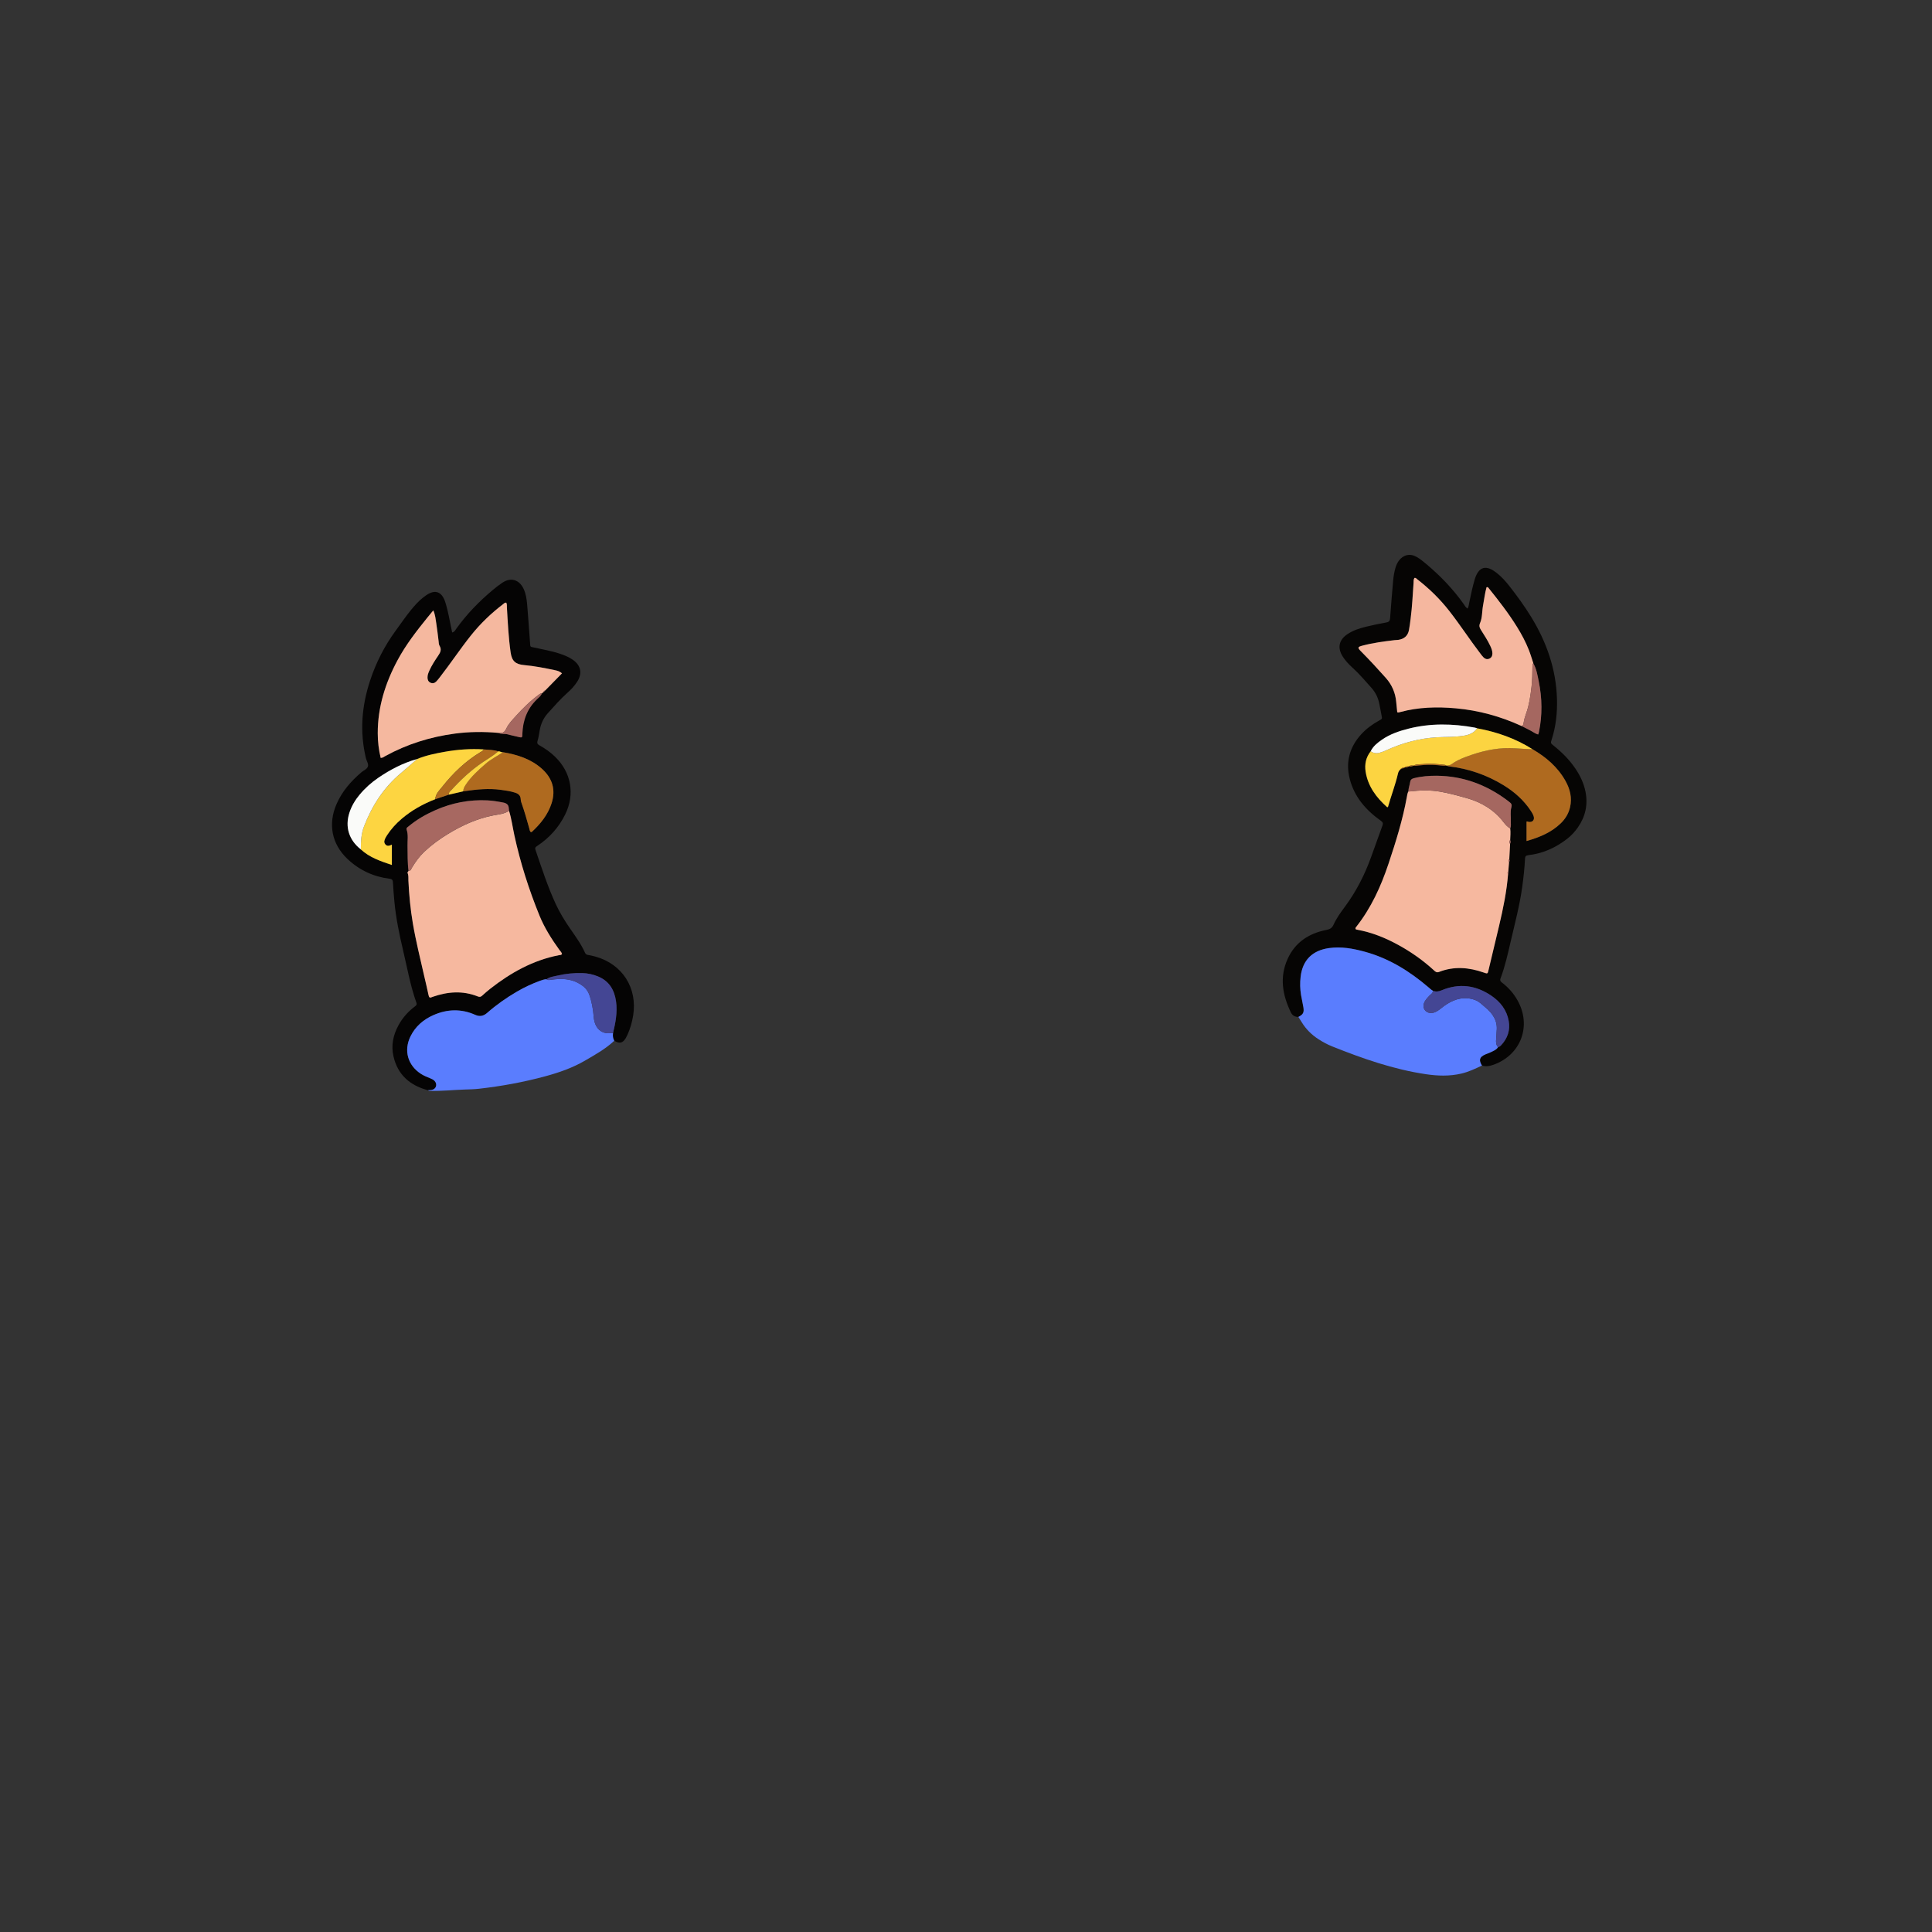 <?xml version="1.0" encoding="UTF-8"?>
<svg id="_图层_1" data-name="图层 1" xmlns="http://www.w3.org/2000/svg" viewBox="0 0 960 960">
  <rect x="0" y="0" width="960" height="960" fill="#333333" stroke="none"/>
  <defs>
    <style>
      .cls-1 {
        fill: #fafbf9;
      }

      .cls-1, .cls-2, .cls-3, .cls-4, .cls-5, .cls-6, .cls-7, .cls-8, .cls-9, .cls-10, .cls-11, .cls-12, .cls-13 {
        stroke-width: 0px;
      }

      .cls-2 {
        fill: #444694;
      }

      .cls-3 {
        fill: #fcd441;
      }

      .cls-4 {
        fill: #a76861;
      }

      .cls-5 {
        fill: #a56760;
      }

      .cls-6 {
        fill: #f6b89f;
      }

      .cls-7 {
        fill: #060504;
      }

      .cls-8 {
        fill: #050404;
      }

      .cls-9 {
        fill: #af6a1f;
      }

      .cls-10 {
        fill: #fdd541;
      }

      .cls-11 {
        fill: #5a7dfe;
      }

      .cls-12 {
        fill: #f5b79f;
      }

      .cls-13 {
        fill: #f5b89f;
      }
    </style>
  </defs>
  <path class="cls-7" d="m645.17,505.3c-1.69.04-2.99-.7-3.71-2.18-4.2-8.62-5.76-17.49-1.68-26.57,3.74-8.32,10.59-12.78,19.34-14.48,1.74-.34,2.77-.95,3.53-2.62,1.41-3.14,3.44-5.95,5.49-8.71,5.68-7.63,9.96-15.99,13.17-24.92,1.87-5.19,3.72-10.38,5.61-15.56.41-1.11.27-1.69-.83-2.47-7.36-5.22-13.1-11.78-15.4-20.71-2.16-8.36-.12-15.83,5.7-22.22,2.5-2.75,5.46-4.91,8.69-6.71,2.07-1.16,1.66-.93,1.34-2.99-.28-1.74-.67-3.45-.99-5.18-.56-3.06-1.82-5.78-3.89-8.11-3.08-3.46-6.08-7-9.52-10.13-1.84-1.67-3.54-3.48-4.87-5.59-2.67-4.25-1.86-8.16,2.31-10.99,2.89-1.96,6.18-2.99,9.52-3.8,3.26-.79,6.55-1.46,9.85-2.06,1.35-.24,1.82-.8,1.91-2.17.43-6.22.97-12.43,1.51-18.64.19-2.15.54-4.28,1.15-6.36.36-1.23.88-2.4,1.63-3.45,2.2-3.05,5.61-3.82,8.88-1.96,1.74.99,3.29,2.27,4.82,3.56,7.01,5.89,13.32,12.43,18.61,19.93.53.76.93,1.66,1.93,2.2.55-1.15.65-2.34.9-3.49.74-3.52,1.45-7.04,2.46-10.5.42-1.46.91-2.9,1.81-4.16,1.46-2.03,3.34-2.6,5.68-1.73,1.37.51,2.53,1.35,3.67,2.24,2.41,1.88,4.42,4.16,6.3,6.55,3.8,4.85,7.41,9.84,10.64,15.08,7.71,12.53,12.49,26.03,12.92,40.89.2,6.85-.51,13.57-2.61,20.11-.59,1.86-.6,1.87.98,3.13,4.08,3.26,7.75,6.92,10.7,11.25,2.41,3.53,4.24,7.33,5.09,11.55,1.3,6.46,0,12.38-3.75,17.78-1.51,2.19-3.32,4.11-5.41,5.74-5.67,4.4-12.04,7.23-19.2,8.08-1.24.15-1.62.55-1.67,1.7-.24,4.79-.77,9.56-1.43,14.31-1.27,9.12-3.64,18.01-5.72,26.96-1.43,6.15-2.78,12.32-5.02,18.24-.41,1.08.02,1.58.8,2.17,3.16,2.4,5.72,5.34,7.66,8.8,7.07,12.59,1.7,27.02-11.87,31.92-1.91.69-3.83,1.09-5.83.42-1.69-2.75-1.23-4.26,1.7-5.53.87-.38,1.79-.65,2.63-1.07,1.33-.66,2.79-1.16,3.66-2.51.65-.15,1.14-.55,1.58-1.02,3.18-3.43,4.56-7.45,3.71-12.09-1-5.41-4.17-9.45-8.6-12.46-7.73-5.26-16.01-6.34-24.73-2.69-1.51.63-2.87.82-4.36.19-.85-.47-1.53-1.14-2.26-1.77-9.35-7.98-19.6-14.34-31.57-17.61-5.81-1.59-11.69-2.65-17.76-1.8-8.29,1.16-13.14,6.02-14.1,14.22-.35,3.03-.29,6.07.2,9.08.34,2.05.83,4.07,1.17,6.12.42,2.61-.1,3.55-2.48,4.78Zm51.38-123.46h.02c.55.06,1.02-.11,1.41-.5h.03c.7.1,1.34-.02,1.91-.46h.02c.85.1,1.68.04,2.43-.43h0c.87.19,1.74.01,2.6-.08,3.16-.36,6.32-.4,9.49-.14,1.42.11,2.83.39,4.26.22,0,0,0,0,0,0,.37.12.74.31,1.12.36,9.83,1.11,18.97,4.28,27.39,9.45,5.36,3.29,9.99,7.43,13.48,12.72.52.79,1.03,1.64,1.34,2.53.68,1.94-.59,3.3-2.61,2.87-.3-.06-.57-.27-.89-.11v9.65c6.41-1.83,12.27-4.22,16.99-8.79,2.27-2.2,3.89-4.83,4.62-7.97,1.1-4.71,0-9.06-2.28-13.13-3.85-6.86-9.61-11.8-16.34-15.7-8.46-5.37-17.72-8.6-27.53-10.4-.38-.12-.75-.29-1.14-.36-11.04-2.02-22.05-2.25-33.01.53-4.66,1.18-9.19,2.72-13.19,5.49-2.23,1.54-4.37,3.22-5.59,5.77-2.37,3-3.09,6.46-2.51,10.13,1.15,7.29,5.31,12.83,10.67,17.61.04.04.15,0,.22-.01.07-.03.2-.04.21-.08,1.58-5.58,3.69-11.01,4.99-16.68.21-.91.69-1.59,1.37-2.17.26.06.43-.05.52-.3Zm65.35-52.25c-.75-2.24-1.4-4.51-2.27-6.71-1.56-3.95-3.57-7.68-5.79-11.29-4.21-6.82-9.11-13.13-14.13-19.35-.23-.28-.44-.69-1.08-.43-.8,2.92-1.15,6.01-1.73,9.05-.55,2.9-.31,5.97-1.48,8.71-.57,1.33-.32,2.2.35,3.29,1.64,2.65,3.4,5.23,4.72,8.07.54,1.17,1.04,2.36,1.06,3.66.02,1.19-.39,2.2-1.59,2.71-1.11.47-2.06.1-2.84-.68-.62-.62-1.13-1.34-1.67-2.04-5.25-6.86-9.94-14.11-15.26-20.92-4.66-5.96-10.01-11.19-15.97-15.82-.4-.31-.74-.88-1.44-.65-.49.79-.35,1.69-.41,2.55-.42,5.9-.69,11.81-1.46,17.68-.25,1.9-.45,3.81-.83,5.69-.57,2.85-2.42,4.4-5.26,4.82-.63.09-1.28.07-1.91.15-5.32.64-10.63,1.34-15.82,2.69-2.63.69-2.66,1.03-.76,2.95,4.22,4.26,8.29,8.66,12.27,13.14,3.02,3.4,4.74,7.36,5.15,11.89.16,1.74.34,3.47.51,5.15.6.22,1.05.03,1.51-.1,9.08-2.46,18.31-2.68,27.6-1.85,11.41,1.02,22.3,4.04,32.7,8.81,1.34.68,2.67,1.38,4.02,2.04,1.38.67,2.61,1.7,4.19,2.16.18-.54.31-.83.38-1.13,1.76-8.48,1.63-16.96-.11-25.42-.62-3.01-1.09-6.1-2.68-8.84Zm-62.09,63.65c-.5.85-.61,1.81-.78,2.75-2.05,11.35-5.47,22.32-9.13,33.24-3.75,11.21-8.59,21.85-15.94,31.21-.28.36-.69.71-.33,1.3.19.07.4.17.62.21,7.41,1.3,14.25,4.1,20.79,7.72,6.25,3.45,12.04,7.55,17.32,12.36.76.7,1.38,1.41,2.68.9,7.45-2.91,14.87-2.27,22.25.33,1.86.66,1.88.66,2.33-1.24,1.77-7.38,3.53-14.76,5.28-22.14,2.01-8.48,3.76-17,4.44-25.71.31-.29.38-.61.08-.96.13-1.6.27-3.2.4-4.8.34-.46.43-.93.09-1.43.13-2.56.27-5.12.4-7.68.34-.63.4-1.26.05-1.91.05-1.92.27-3.84.01-5.76.58-1.21.24-2.51.29-3.76.1-2.23-.33-4.51.28-6.67.35-1.26.05-1.95-.88-2.62-.45-.33-.87-.7-1.32-1.03-10.35-7.7-21.89-11.97-34.86-12.09-3.83-.04-7.64.27-11.38,1.22-1.06.27-1.68.76-1.84,1.87-.22,1.57-.85,3.07-.89,4.68Z"/>
  <path class="cls-8" d="m212.7,541.74c-8.92-2.33-15.05-7.61-17.17-16.78-1.26-5.42-.19-10.64,2.48-15.52,2.03-3.7,4.75-6.8,8.13-9.33.67-.51,1.12-.89.75-1.93-2.98-8.38-4.52-17.13-6.55-25.75-1.88-8.01-3.58-16.07-4.35-24.28-.3-3.18-.56-6.37-.73-9.56-.06-1.21-.3-1.77-1.7-1.95-8.01-1-15.03-4.28-20.89-9.82-7.83-7.41-9.75-17.31-5.47-27.21,2.76-6.38,7.2-11.45,12.44-15.91,1.09-.93,2.73-1.51,3.16-2.81.44-1.3-.63-2.72-.96-4.1-3.16-13.12-2.12-26.02,2.1-38.73,2.94-8.86,7.12-17.09,12.64-24.63,2.55-3.48,4.97-7.06,7.7-10.4,1.82-2.23,3.74-4.37,6.02-6.16,1.07-.84,2.17-1.64,3.42-2.19,2.75-1.22,4.98-.47,6.51,2.15.69,1.18,1.09,2.48,1.46,3.79.97,3.47,1.64,7,2.34,10.52.2,1,.42,1.99.66,3.14,1.16-.24,1.49-1.11,1.96-1.76,5.24-7.33,11.46-13.73,18.37-19.49,1.47-1.23,3-2.4,4.58-3.47,4.15-2.79,8.33-1.61,10.52,2.91,1.2,2.49,1.59,5.19,1.82,7.9.53,6.29.98,12.59,1.43,18.89.18,2.48-.04,2.02,2.25,2.54,4.13.94,8.31,1.61,12.34,2.95,2.36.78,4.67,1.67,6.71,3.11,4.01,2.84,4.78,6.72,2.16,10.84-1.34,2.11-3.04,3.91-4.9,5.56-3.48,3.08-6.5,6.6-9.62,10.03-2.21,2.43-3.55,5.28-4.11,8.51-.31,1.81-.58,3.64-1.1,5.4-.37,1.25.15,1.71,1.08,2.23,2.74,1.51,5.27,3.32,7.53,5.49,8.13,7.81,10.11,18.65,5.14,28.76-3.21,6.53-7.95,11.75-14.02,15.74-.8.52-1.08.88-.75,1.87,3.13,9.14,6.08,18.35,10.17,27.13,1.96,4.21,4.4,8.15,7.03,11.98,2.67,3.88,5.48,7.68,7.41,12.02.3.68.73.94,1.42,1.07,1.26.22,2.51.48,3.74.83,13.41,3.74,20.99,15.58,18.76,29.33-.53,3.24-1.41,6.39-2.77,9.4-.26.58-.54,1.16-.86,1.71-1.52,2.58-3.1,2.96-5.74,1.39-.7-1.17-.79-2.45-.63-3.77,1.22-5.13,2.23-10.26,1.52-15.6-.78-5.82-3.37-10.27-8.96-12.58-2.52-1.04-5.15-1.61-7.91-1.67-4.09-.09-8.14.27-12.11,1.22-1.9.45-3.93.59-5.59,1.83-1.13.03-2.19.4-3.24.78-3.99,1.45-7.81,3.25-11.47,5.38-5.26,3.06-10.21,6.54-14.78,10.56-1.81,1.59-3.68,1.99-5.93.98-6.97-3.12-13.98-2.9-20.87.17-4.95,2.2-8.9,5.61-11.32,10.57-3.43,7.03-1.32,14.38,5.24,18.6,1.42.91,2.97,1.54,4.53,2.16.82.33,1.63.68,2.23,1.35,1.51,1.65.82,3.96-1.35,4.45-.61.14-1.26.12-1.9.17Zm57.79-198.29l.05-.04c.29,0,.43-.16.46-.43,2.72-2.78,5.45-5.56,8.23-8.4-1.15-1.11-2.43-1.37-3.65-1.62-5-1.05-10.02-2.05-15.12-2.5-4.38-.38-6.13-2.02-6.74-6.33-1.05-7.37-1.4-14.8-1.84-22.22-.05-.84.11-1.74-.33-2.48-.78-.07-1.14.42-1.56.75-5.94,4.53-11.28,9.65-15.95,15.5-5.44,6.81-10.24,14.1-15.6,20.96-.54.69-1.07,1.4-1.7,2.01-.8.78-1.78,1.07-2.86.56-1.07-.5-1.44-1.42-1.45-2.55-.01-1.23.42-2.34.91-3.44,1.19-2.64,2.76-5.05,4.38-7.42,1.1-1.61,1.83-3.06.67-4.97-.39-.64-.36-1.54-.46-2.34-.39-2.93-.67-5.88-1.15-8.79-.34-2.07-.47-4.21-1.48-6.42-1.12,1.36-2.09,2.52-3.03,3.69-5.38,6.66-10.62,13.42-14.69,20.99-6.11,11.36-9.9,23.37-9.88,36.4,0,4.14.51,8.22,1.45,12.22,1.08.02,1.68-.58,2.36-.95,10.78-5.89,22.3-9.49,34.47-11.12,7.17-.96,14.34-1.01,21.53-.37,1.55.81,3.3.32,4.92.78,1.91.54,3.89.88,5.81,1.39.98.26,1.34-.04,1.31-1,0-.24.01-.48.02-.72.23-6.65,2.38-12.46,7.27-17.16.9-.86,1.97-1.64,2.42-2.9.26-.23.51-.46.77-.69.29.02.44-.12.46-.41Zm-22.93,29.9c-2.33-.8-4.77-.76-7.18-.97-6.47-.42-12.9.04-19.27,1.16-4.7.83-9.37,1.78-13.81,3.6-6.98,1.93-13.31,5.23-19.26,9.28-3.51,2.39-6.66,5.2-9.37,8.47-2.21,2.66-3.97,5.58-5.04,8.88-2.3,7.07-.25,13.68,5.68,18.29,4.37,4.06,9.83,5.84,15.41,7.73v-10.11c-1.23.6-2.33.93-3.22-.12-.95-1.12-.44-2.25.11-3.34.22-.43.47-.83.73-1.23,2.02-3.1,4.48-5.79,7.29-8.18,4.97-4.23,10.59-7.34,16.65-9.7,2.28-.76,4.57-1.52,6.85-2.28,2.34-.54,4.69-1.08,7.03-1.62.32-.04.63-.08.95-.12,5.86-.86,11.73-1.44,17.66-.64,2.45.33,4.91.65,7.27,1.44,1.57.52,2.65,1.42,2.7,3.24.02.62.19,1.26.4,1.86,1.47,4.14,2.67,8.37,3.85,12.6.18.65.22,1.41.77,1.88.23-.05.43-.02.53-.11,4.32-4.03,7.97-8.5,9.81-14.24,2.17-6.79.33-12.5-4.82-17.12-5.47-4.9-12.23-7.03-19.33-8.23-.85.21-1.53-.6-2.38-.42Zm5.38,29.51c-.05-.39-.12-.79-.13-1.18-.07-1.81-1.11-2.58-2.81-2.91-2.59-.5-5.18-.94-7.82-1.07-9.01-.44-17.63,1.23-25.87,4.87-4.76,2.1-9.27,4.66-13.27,8.02-.53.44-1.3.78-.98,1.7.88,2.57.37,5.23.43,7.84.09,4.22-.06,8.45.51,12.65-.2.33-.65.62-.47,1.03.54,1.22.34,2.5.4,3.76.33,7.11,1,14.18,2.2,21.19,1.52,8.98,3.75,17.8,5.76,26.68.69,3.04,1.44,6.06,2.07,9.11.22,1.05.61,1.4,1.6.94.14-.07.29-.13.44-.18,7.47-2.61,14.96-3.18,22.47-.17.9.36,1.47.18,2.13-.42,1.3-1.18,2.62-2.34,4-3.43,10.18-7.98,21.24-14.16,34.1-16.67.51-.1,1.12.03,1.55-.55-.15-.89-.86-1.47-1.35-2.16-3.83-5.33-7.35-10.87-9.83-16.96-5.25-12.88-9.46-26.1-12.44-39.71-.9-4.12-1.44-8.33-2.69-12.38Z"/>
  <path class="cls-11" d="m645.17,505.3c2.37-1.23,2.9-2.17,2.48-4.78-.33-2.05-.83-4.07-1.17-6.12-.5-3.01-.56-6.05-.2-9.08.95-8.2,5.81-13.06,14.1-14.22,6.07-.85,11.95.21,17.76,1.8,11.97,3.26,22.23,9.63,31.57,17.61.73.62,1.41,1.3,2.26,1.77.08,1.26-1.02,1.73-1.69,2.45-1.14,1.23-2.34,2.4-2.81,4.09-.63,2.24.88,4.34,3.21,4.52,1.72.13,3.09-.61,4.4-1.56,1.29-.94,2.5-1.99,3.85-2.83,4.38-2.76,9.01-3.93,14.1-2.03,2.02.75,3.43,2.3,5.01,3.61,3.65,3.03,6.18,6.66,5.64,11.74-.14,1.34-.09,2.7-.25,4.05-.15,1.39-.11,2.86.93,4.03-.87,1.35-2.33,1.85-3.66,2.51-.85.42-1.77.69-2.63,1.07-2.93,1.27-3.39,2.78-1.7,5.53-3.31,1.59-6.63,3.15-10.24,4-5.86,1.37-11.76,1.17-17.63.3-16.15-2.4-31.44-7.77-46.53-13.8-2.37-.95-4.62-2.17-6.79-3.56-3.42-2.2-6.23-4.98-8.35-8.45-.54-.89-1.11-1.75-1.66-2.63Z"/>
  <path class="cls-11" d="m212.7,541.74c.63-.05,1.28-.04,1.9-.17,2.16-.49,2.85-2.81,1.35-4.45-.61-.66-1.41-1.02-2.23-1.35-1.55-.62-3.1-1.25-4.53-2.16-6.56-4.23-8.67-11.58-5.24-18.6,2.41-4.95,6.37-8.37,11.32-10.57,6.89-3.06,13.91-3.29,20.87-.17,2.26,1.01,4.13.61,5.93-.98,4.57-4.02,9.52-7.5,14.78-10.56,3.66-2.13,7.48-3.93,11.47-5.38,1.06-.38,2.11-.75,3.24-.78.7.62,1.53.36,2.29.26,4.89-.65,9.59-.7,14.1,1.98,2.27,1.35,3.9,2.88,4.81,5.33,1.34,3.63,1.95,7.41,2.26,11.22.49,5.93,4.21,8.66,8.63,7.94.31-.05.64.04.95.07-.16,1.32-.07,2.59.63,3.77-4.34,4.09-9.53,6.95-14.62,9.92-6.17,3.59-12.89,5.91-19.77,7.77-10.8,2.92-21.77,4.92-32.88,6.17-2.3.26-4.62.31-6.93.38-5.74.19-11.46.82-17.21.67-.4-.01-.8,0-1.12-.3Z"/>
  <path class="cls-6" d="m749.85,428.42c-.13,1.6-.27,3.2-.4,4.8-.42.28-.49.6-.08.96-.69,8.71-2.43,17.23-4.44,25.71-1.75,7.38-3.52,14.76-5.28,22.14-.45,1.9-.47,1.9-2.33,1.24-7.38-2.6-14.81-3.24-22.25-.33-1.3.51-1.92-.2-2.68-.9-5.28-4.82-11.07-8.91-17.32-12.36-6.55-3.62-13.39-6.42-20.79-7.72-.22-.04-.44-.15-.62-.21-.36-.59.05-.95.33-1.3,7.35-9.36,12.19-20,15.94-31.21,3.65-10.92,7.08-21.89,9.13-33.24.17-.93.28-1.9.78-2.75.24,0,.48.04.71.01,5.01-.59,10.03-.75,15.02.11,4.48.77,8.87,1.99,13.24,3.21,7.34,2.06,13.6,5.83,18.32,11.96.91,1.18,1.93,2.34,3.29,3.1.26,1.92.04,3.84-.01,5.76-.54.62-.55,1.26-.05,1.91-.13,2.56-.27,5.12-.4,7.68-.52.45-.55.93-.09,1.43Z"/>
  <path class="cls-12" d="m756.09,360.77c-10.41-4.77-21.29-7.79-32.7-8.81-9.29-.83-18.53-.61-27.6,1.85-.46.12-.91.32-1.51.1-.17-1.68-.35-3.42-.51-5.15-.41-4.53-2.13-8.49-5.15-11.89-3.98-4.48-8.05-8.88-12.27-13.14-1.9-1.92-1.87-2.26.76-2.95,5.19-1.36,10.5-2.06,15.82-2.69.63-.08,1.28-.06,1.91-.15,2.84-.42,4.69-1.98,5.26-4.82.37-1.88.58-3.79.83-5.69.77-5.87,1.03-11.78,1.46-17.68.06-.86-.08-1.76.41-2.55.7-.23,1.04.33,1.44.65,5.97,4.62,11.32,9.85,15.97,15.82,5.32,6.81,10.02,14.06,15.26,20.92.53.7,1.05,1.42,1.67,2.04.78.78,1.73,1.15,2.84.68,1.2-.51,1.61-1.52,1.59-2.71-.03-1.3-.52-2.49-1.06-3.66-1.32-2.84-3.07-5.42-4.72-8.07-.67-1.08-.92-1.95-.35-3.29,1.17-2.74.93-5.81,1.48-8.71.57-3.04.92-6.13,1.73-9.05.65-.26.86.14,1.08.43,5.02,6.23,9.92,12.54,14.13,19.35,2.23,3.61,4.23,7.35,5.79,11.29.87,2.19,1.52,4.47,2.27,6.71-.56.38-.45.98-.45,1.52-.03,3.42-.06,6.83-.46,10.25-.52,4.36-1.11,8.68-2.56,12.84-.58,1.66-1.13,3.32-1.37,5.06-.09.68-.27,1.24-.96,1.51Z"/>
  <path class="cls-9" d="m761.52,372.3c6.73,3.9,12.49,8.84,16.34,15.7,2.28,4.07,3.38,8.42,2.28,13.13-.73,3.14-2.35,5.78-4.62,7.97-4.72,4.57-10.58,6.96-16.99,8.79v-9.65c.32-.16.59.05.89.11,2.02.43,3.29-.93,2.61-2.87-.31-.89-.82-1.73-1.34-2.53-3.49-5.3-8.12-9.43-13.48-12.72-8.42-5.17-17.55-8.34-27.39-9.45-.38-.04-.75-.23-1.12-.36.84-.16,1.68-.07,2.48-.66,2.19-1.62,4.68-2.74,7.22-3.69,7.06-2.64,14.26-4.47,21.9-4.34,3.75.07,7.47.5,11.21.56Z"/>
  <path class="cls-3" d="m761.52,372.3c-3.74-.06-7.46-.49-11.21-.56-7.64-.13-14.84,1.7-21.9,4.34-2.55.95-5.03,2.07-7.22,3.69-.8.59-1.64.5-2.48.66,0,0,0,0,0,0-.2-.12-.4-.31-.61-.34-3.62-.45-7.25-.79-10.88-.42-1.61.16-3.34-.08-4.85.77,0,0,0,0,0,0-.85-.1-1.71-.21-2.43.43,0,0-.02,0-.02,0-.69-.08-1.38-.13-1.91.46,0,0-.03,0-.03,0-.56-.09-1.07-.05-1.41.49,0,0-.02,0-.02,0-.26-.06-.44.04-.52.3-.69.58-1.16,1.26-1.37,2.17-1.3,5.67-3.41,11.09-4.99,16.68-.01.04-.14.06-.21.08-.08,0-.18.05-.22.01-5.35-4.78-9.52-10.32-10.67-17.61-.58-3.67.14-7.13,2.5-10.13,1.35.88,2.83,1.14,4.36.73,1.15-.31,2.28-.75,3.36-1.24,8.07-3.68,16.44-5.99,25.36-6.47,4.22-.23,8.46-.09,12.67-.69,2.9-.42,5.42-1.29,7.17-3.76,9.81,1.8,19.07,5.03,27.53,10.4Z"/>
  <path class="cls-5" d="m750.4,411.64c-1.36-.76-2.38-1.92-3.29-3.1-4.72-6.13-10.98-9.9-18.32-11.96-4.37-1.23-8.76-2.44-13.24-3.21-4.99-.86-10.01-.71-15.02-.11-.23.03-.48,0-.71-.01.04-1.61.67-3.11.89-4.69.16-1.12.78-1.6,1.84-1.87,3.74-.95,7.55-1.25,11.38-1.22,12.97.12,24.51,4.39,34.86,12.09.45.33.87.7,1.32,1.03.93.67,1.23,1.36.88,2.62-.61,2.16-.18,4.44-.28,6.67-.06,1.25.29,2.55-.29,3.76Z"/>
  <path class="cls-2" d="m744.36,520.34c-1.03-1.17-1.08-2.64-.93-4.03.15-1.35.1-2.71.25-4.05.54-5.09-1.98-8.72-5.64-11.74-1.58-1.31-2.99-2.86-5.01-3.61-5.09-1.9-9.72-.73-14.1,2.03-1.34.85-2.56,1.89-3.85,2.83-1.31.95-2.68,1.7-4.4,1.56-2.33-.18-3.84-2.28-3.21-4.52.48-1.69,1.67-2.86,2.81-4.09.67-.73,1.78-1.19,1.69-2.45,1.48.62,2.85.44,4.36-.19,8.71-3.65,17-2.56,24.73,2.69,4.43,3.01,7.6,7.05,8.6,12.46.85,4.64-.53,8.66-3.71,12.09-.44.47-.93.87-1.58,1.02Z"/>
  <path class="cls-1" d="m733.99,361.9c-1.75,2.47-4.27,3.34-7.17,3.76-4.21.6-8.45.46-12.67.69-8.91.49-17.29,2.79-25.36,6.47-1.09.5-2.21.93-3.36,1.24-1.53.41-3.01.15-4.36-.73,1.22-2.55,3.36-4.22,5.59-5.77,3.99-2.77,8.52-4.31,13.19-5.49,10.96-2.78,21.97-2.55,33.01-.53.39.07.76.24,1.14.36Z"/>
  <path class="cls-5" d="m756.09,360.77c.69-.27.87-.83.96-1.51.23-1.74.79-3.4,1.37-5.06,1.45-4.16,2.04-8.48,2.56-12.84.41-3.42.43-6.83.46-10.25,0-.54-.11-1.14.45-1.52,1.59,2.73,2.06,5.82,2.68,8.84,1.74,8.45,1.87,16.94.11,25.42-.06.3-.19.59-.38,1.13-1.58-.46-2.81-1.49-4.19-2.16-1.35-.66-2.68-1.36-4.02-2.04Z"/>
  <path class="cls-9" d="m702.35,380.44c1.52-.85,3.24-.61,4.85-.77,3.63-.37,7.27-.03,10.88.42.21.03.41.22.61.34-1.43.17-2.84-.11-4.26-.22-3.17-.26-6.33-.22-9.49.14-.86.1-1.73.28-2.6.09Z"/>
  <path class="cls-5" d="m750.34,419.3c-.5-.65-.49-1.29.05-1.91.35.65.29,1.28-.05,1.91Z"/>
  <path class="cls-5" d="m749.85,428.42c-.47-.51-.44-.99.09-1.43.34.5.25.97-.09,1.43Z"/>
  <path class="cls-9" d="m699.93,380.87c.72-.64,1.58-.53,2.43-.43-.75.48-1.57.54-2.43.43Z"/>
  <path class="cls-9" d="m698.01,381.33c.53-.59,1.22-.54,1.91-.46-.57.44-1.21.57-1.91.46Z"/>
  <path class="cls-5" d="m749.37,434.18c-.4-.36-.34-.67.08-.96.3.35.23.66-.08.96Z"/>
  <path class="cls-9" d="m696.57,381.82c.34-.54.85-.58,1.41-.49-.39.39-.86.56-1.41.49Z"/>
  <path class="cls-9" d="m696.03,382.13c.08-.26.25-.36.52-.3-.09.24-.25.36-.52.3Z"/>
  <path class="cls-6" d="m252.94,402.87c1.25,4.05,1.79,8.25,2.69,12.38,2.97,13.6,7.19,26.82,12.44,39.71,2.48,6.09,6,11.62,9.83,16.96.5.69,1.21,1.27,1.35,2.16-.43.59-1.04.45-1.55.55-12.85,2.51-23.92,8.69-34.1,16.67-1.38,1.08-2.7,2.25-4,3.43-.66.6-1.23.78-2.13.42-7.5-3.01-15-2.43-22.47.17-.15.05-.3.11-.44.18-.99.46-1.38.11-1.6-.94-.63-3.05-1.38-6.07-2.07-9.11-2.01-8.87-4.23-17.7-5.76-26.68-1.19-7.01-1.86-14.09-2.2-21.19-.06-1.26.15-2.54-.4-3.76-.19-.42.27-.7.47-1.03,1.1-.06,1.33-1.03,1.76-1.75,1.7-2.81,3.59-5.45,5.98-7.72,3.6-3.42,7.59-6.33,11.81-8.9,6.98-4.26,14.33-7.63,22.42-9.22,2.71-.53,5.56-.69,7.96-2.32Z"/>
  <path class="cls-13" d="m247.51,364.16c-7.19-.65-14.36-.59-21.53.37-12.17,1.62-23.68,5.22-34.47,11.12-.68.37-1.28.97-2.36.95-.95-4.01-1.45-8.09-1.45-12.22-.02-13.03,3.77-25.04,9.88-36.4,4.07-7.57,9.31-14.33,14.69-20.99.95-1.17,1.91-2.33,3.03-3.69,1.01,2.21,1.14,4.35,1.48,6.42.48,2.91.76,5.86,1.15,8.79.1.79.07,1.7.46,2.34,1.16,1.91.43,3.36-.67,4.97-1.62,2.37-3.19,4.79-4.38,7.42-.5,1.1-.93,2.21-.91,3.44.01,1.12.38,2.04,1.45,2.55,1.08.51,2.06.22,2.86-.56.62-.61,1.16-1.32,1.7-2.01,5.36-6.87,10.17-14.15,15.6-20.96,4.67-5.85,10.02-10.97,15.95-15.5.43-.32.78-.82,1.56-.75.44.74.28,1.64.33,2.48.44,7.42.79,14.85,1.84,22.22.62,4.31,2.37,5.94,6.74,6.33,5.1.45,10.12,1.45,15.12,2.5,1.22.26,2.49.51,3.65,1.62-2.79,2.84-5.51,5.62-8.23,8.4-.28.01-.45.14-.46.43,0,0-.05.04-.05.04-.28,0-.44.12-.46.41-.26.23-.51.46-.77.69-.43-.09-.77.08-1.1.32-4.42,3.18-8.3,6.98-11.92,11.01-1.69,1.88-3.54,3.74-4.62,6.06-.78,1.68-1.73,2.58-3.63,2.13-.14-.03-.31.06-.47.09Z"/>
  <path class="cls-10" d="m207.3,377.14c4.44-1.82,9.11-2.77,13.81-3.6,6.37-1.12,12.8-1.58,19.27-1.16-.39.77-1.17,1.07-1.84,1.48-7.31,4.45-13.39,10.28-18.67,16.94-1.49,1.89-3.45,3.63-3.6,6.33-6.06,2.36-11.68,5.47-16.65,9.7-2.81,2.39-5.28,5.09-7.29,8.18-.26.4-.52.81-.73,1.23-.55,1.09-1.06,2.22-.11,3.34.89,1.05,1.99.73,3.22.12v10.11c-5.58-1.89-11.04-3.68-15.41-7.73-.05-3.93.17-7.82,1.61-11.55,3.96-10.24,9.77-19.19,18.23-26.32,2.75-2.31,5.43-4.71,8.15-7.06Z"/>
  <path class="cls-9" d="m249.94,373.77c7.1,1.2,13.86,3.33,19.33,8.23,5.15,4.62,7,10.33,4.82,17.12-1.84,5.74-5.49,10.22-9.81,14.24-.1.09-.29.07-.53.11-.55-.48-.59-1.23-.77-1.88-1.18-4.23-2.38-8.46-3.85-12.6-.21-.59-.39-1.23-.4-1.86-.05-1.82-1.13-2.72-2.7-3.24-2.36-.78-4.82-1.1-7.27-1.44-5.92-.8-11.8-.22-17.66.64-.31.05-.63.08-.95.12.03-1.16.51-2.13,1.12-3.09,2.71-4.21,6.4-7.48,10.13-10.71,2.6-2.25,5.71-3.74,8.53-5.65Z"/>
  <path class="cls-4" d="m252.94,402.87c-2.4,1.63-5.25,1.78-7.96,2.32-8.09,1.59-15.45,4.96-22.42,9.22-4.22,2.58-8.21,5.48-11.81,8.9-2.39,2.27-4.29,4.92-5.98,7.72-.44.72-.66,1.69-1.76,1.75-.58-4.2-.42-8.43-.51-12.65-.06-2.62.46-5.27-.43-7.84-.32-.93.45-1.26.98-1.7,4.01-3.36,8.51-5.91,13.27-8.02,8.24-3.64,16.86-5.31,25.87-4.87,2.63.13,5.23.57,7.82,1.07,1.71.33,2.74,1.09,2.81,2.91.02.4.09.79.13,1.18Z"/>
  <path class="cls-2" d="m304.6,513.37c-.32-.03-.65-.12-.95-.07-4.42.72-8.14-2.01-8.63-7.94-.32-3.8-.92-7.59-2.26-11.22-.91-2.45-2.53-3.98-4.81-5.33-4.51-2.68-9.21-2.63-14.1-1.98-.76.1-1.59.36-2.29-.26,1.65-1.23,3.69-1.37,5.59-1.83,3.97-.95,8.01-1.31,12.11-1.22,2.76.06,5.39.63,7.91,1.67,5.59,2.31,8.18,6.76,8.96,12.58.71,5.34-.3,10.47-1.52,15.6Z"/>
  <path class="cls-1" d="m207.3,377.14c-2.71,2.36-5.4,4.75-8.15,7.06-8.47,7.12-14.27,16.07-18.23,26.32-1.44,3.73-1.66,7.62-1.61,11.55-5.93-4.61-7.99-11.22-5.68-18.29,1.08-3.3,2.83-6.23,5.04-8.88,2.72-3.27,5.86-6.09,9.37-8.47,5.95-4.05,12.28-7.36,19.26-9.28Z"/>
  <path class="cls-9" d="m216.27,397.13c.15-2.7,2.11-4.44,3.6-6.33,5.28-6.66,11.35-12.49,18.67-16.94.67-.41,1.45-.71,1.84-1.48,2.41.21,4.85.17,7.18.97-2.38,2.11-5.15,3.68-7.77,5.45-5.77,3.9-10.79,8.61-15.47,13.73-.57.63-1.48,1.2-1.21,2.31-2.28.76-4.57,1.52-6.85,2.28Z"/>
  <path class="cls-5" d="m247.51,364.16c.16-.03.32-.12.47-.09,1.9.45,2.85-.45,3.63-2.13,1.08-2.32,2.93-4.17,4.62-6.06,3.62-4.04,7.5-7.83,11.92-11.01.34-.24.68-.41,1.1-.32-.45,1.26-1.52,2.04-2.42,2.9-4.88,4.69-7.04,10.51-7.27,17.16,0,.24-.03.48-.02.72.03.96-.33,1.26-1.31,1-1.92-.51-3.9-.84-5.81-1.39-1.62-.46-3.37.04-4.92-.78Z"/>
  <path class="cls-3" d="m223.12,394.84c-.27-1.12.63-1.68,1.21-2.31,4.67-5.11,9.7-9.83,15.47-13.73,2.62-1.77,5.38-3.34,7.77-5.45.85-.18,1.52.63,2.38.42-2.83,1.91-5.94,3.4-8.53,5.65-3.73,3.24-7.42,6.51-10.13,10.71-.62.96-1.1,1.93-1.12,3.09-2.34.54-4.69,1.08-7.03,1.62Z"/>
  <path class="cls-5" d="m270.53,343.41c.02-.29.18-.42.46-.43-.03.28-.18.43-.46.43Z"/>
  <path class="cls-5" d="m270.03,343.86c.02-.28.18-.41.46-.41-.02.28-.17.43-.46.41Z"/>
</svg>